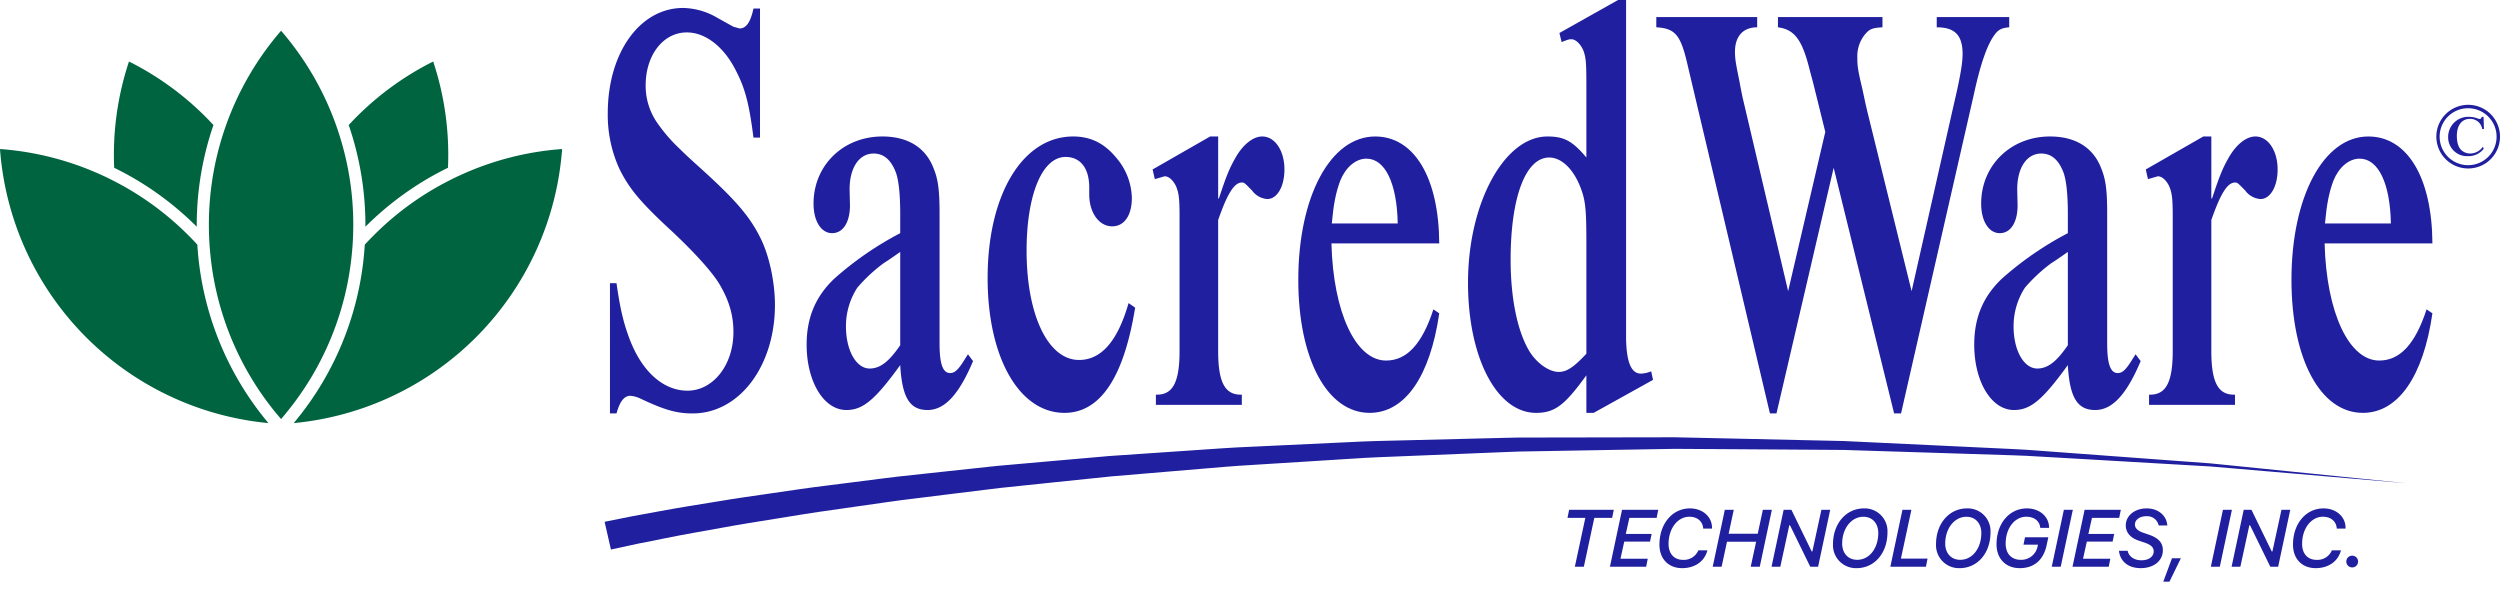 <svg xmlns="http://www.w3.org/2000/svg" viewBox="0 0 878.147 212.185"><defs><style>.a{fill:#1f1fa0;}.b{fill:#006440;}</style></defs><title>sacredware-logoArtboard 4 copy 4</title><path class="a" d="M266.959,48.34h-2.3c-1.407-11.187-2.814-16.98-5.885-22.972-4.221-8.789-10.874-13.982-17.526-13.982-8.316,0-14.456,7.99-14.456,18.577a22.819,22.819,0,0,0,4.349,13.583,56.518,56.518,0,0,0,7.676,8.789c2.175,2.2,4.862,4.594,7.292,6.792,12.154,10.986,17.143,16.778,20.853,24.17,3.2,6.192,5.245,15.78,5.245,23.77,0,21.574-12.537,38.153-28.912,38.153-5.629,0-9.851-1.2-18.294-5.194a10.392,10.392,0,0,0-3.582-1c-2.175,0-3.71,2-4.862,6.193h-2.3V99.477h2.3c1.28,8.989,2.431,13.982,4.734,19.975,4.349,11.186,11.769,17.777,20.213,17.777,8.955,0,16.119-8.988,16.119-20.574,0-5.992-1.535-11.186-4.989-16.978-2.559-4.2-8.316-10.587-16.12-17.979C225,71.111,221.032,66.317,217.578,59.326a45.51,45.51,0,0,1-4.094-19.576c0-21.174,11.258-36.954,26.482-36.954a24.52,24.52,0,0,1,11.9,3.4l5.757,3.2,2.175.6c2.3,0,3.838-2.2,4.861-6.991h2.3Z"/><path class="a" d="M341.8,126.843c-4.99,11.785-9.979,17.178-15.992,17.178-6.268,0-8.955-4.394-9.594-15.78-8.955,12.385-13.177,15.78-18.934,15.78-7.932,0-13.944-9.987-13.944-22.971,0-9.588,3.2-16.979,9.722-23.171A115.043,115.043,0,0,1,316.211,81.9V75.307c0-6.992-.512-11.586-1.408-14.383-1.663-4.594-4.221-6.991-7.931-6.991-5.117,0-8.444,4.994-8.444,12.585l.128,5.592c0,5.993-2.43,9.788-6.268,9.788s-6.525-4.195-6.525-10.387c0-13.383,10.363-23.571,24.179-23.571,8.827,0,15.1,3.8,17.91,10.987,1.663,3.995,2.175,7.79,2.175,15.98V120.65c0,7.192,1.151,10.387,3.71,10.387,1.663,0,2.942-1.2,5.245-4.993l1.024-1.6ZM316.211,88.49c-3.71,2.6-4.606,3.2-5.885,4a56.02,56.02,0,0,0-9.211,8.589,24.9,24.9,0,0,0-3.966,13.584c0,8.389,3.582,14.781,8.316,14.781,3.71,0,6.78-2.4,10.746-8.189Z"/><path class="a" d="M398.724,108.065c-3.965,24.571-12.281,36.956-24.818,36.956-15.863,0-26.993-19.376-26.993-47.342,0-29.364,12.281-49.739,30.063-49.739,6.141,0,11,2.4,15.224,7.591a22.371,22.371,0,0,1,5.373,13.983c0,6.192-2.687,9.987-6.908,9.987-4.606,0-8.06-4.794-8.06-11.186v-2c.128-7.19-3.07-11.185-8.315-11.185-8.188,0-13.689,13.183-13.689,32.959,0,22.572,7.548,38.352,18.422,38.352,7.8,0,13.561-6.591,17.4-19.975Z"/><path class="a" d="M427.891,69.713h.256c2.558-7.79,3.71-10.586,5.757-14.182,2.686-4.794,6.268-7.591,9.466-7.591,4.478,0,7.8,5,7.8,11.586,0,5.993-2.559,10.387-6.013,10.387a7.252,7.252,0,0,1-5.373-3c-2.558-2.6-2.686-2.8-3.582-2.8-2.686,0-5.117,3.995-8.315,13.184v45.943c0,11.187,2.431,15.581,8.315,15.381v3.6H406.015v-3.6c5.885.2,8.315-4.194,8.315-15.381V76.105c0-6.392-.256-8.389-1.279-10.787-1.023-2-2.431-3.395-3.966-3.395l-3.454,1-.767-3.4L425.076,47.94h2.815Z"/><path class="a" d="M505.545,110.063c-3.2,22.173-12.026,34.958-24.435,34.958-14.968,0-25.074-18.977-25.074-46.743,0-29.164,11.258-50.338,26.993-50.338,13.689,0,22.388,14.382,22.516,37.554H467.677c.64,24.369,8.572,41.149,19.19,41.149,7.292,0,12.665-5.793,16.631-17.978ZM490.961,78.5c-.256-13.983-4.35-22.773-11-22.773-3.71,0-7.292,3-9.211,7.791-1.535,4.195-2.3,7.99-2.943,14.982Z"/><path class="a" d="M559.786,145.021h-2.558V131.837c-7.548,10.387-11,13.184-17.655,13.184-13.816,0-23.922-19.376-23.922-45.745,0-27.765,12.665-51.336,27.888-51.336,5.885,0,8.827,1.6,13.689,7.391V30.162c0-7.591-.128-9.389-.768-11.586-.767-2.6-2.814-4.794-4.477-4.794-.9,0-1.408.2-3.454,1l-.768-3.2L568.358,0h2.814V118.652c.128,8.59,1.791,12.585,5.245,12.585a11.113,11.113,0,0,0,3.582-.8l.64,3Zm-2.558-59.727c0-10.587-.256-14.183-1.535-17.978-2.431-7.39-6.909-11.985-11.514-11.985-8.315,0-13.561,13.982-13.561,35.956,0,13.184,2.3,24.769,6.4,31.76,2.558,4.395,7.036,7.591,10.49,7.591,2.815,0,5.245-1.6,9.723-6.392Z"/><path class="a" d="M617.225,5.992v3.6c-4.989,0-7.8,3.2-7.8,8.589,0,2.4.255,4,1.535,10.187.767,4.2,1.151,5.993,1.407,6.991L628.1,102.273l13.049-55.931L636.8,28.764l-1.024-3.795c-2.686-10.987-5.373-14.582-11.258-15.381v-3.6h36.716v3.6c-3.454.2-4.477.6-5.885,2.2a11.978,11.978,0,0,0-2.942,8.39c0,3,.128,4.194,1.791,11.185.384,1.8.64,3,1.151,5.394.384,1.6.512,2.2.512,2.2l15.608,63.322,14.583-64.52,1.28-5.593c1.407-6.392,2.047-10.388,2.047-13.183,0-6.592-2.687-9.389-9.083-9.389v-3.6h25.458v3.6c-2.559.2-3.838.8-5.118,2.6-2.558,3.395-4.861,9.987-7.036,19.775l-.767,3.395L667.758,145.22h-2.431L644.091,58.927,624.006,145.22h-2.3L593.43,25.568l-.895-3.8c-2.3-9.587-4.222-11.785-10.746-12.184v-3.6Z"/><path class="a" d="M751.934,126.843c-4.989,11.785-9.978,17.178-15.991,17.178-6.268,0-8.955-4.394-9.6-15.78-8.955,12.385-13.176,15.78-18.933,15.78-7.932,0-13.945-9.987-13.945-22.971,0-9.588,3.2-16.979,9.723-23.171A115.062,115.062,0,0,1,726.348,81.9V75.307c0-6.992-.511-11.586-1.407-14.383-1.663-4.594-4.222-6.991-7.931-6.991-5.118,0-8.444,4.994-8.444,12.585l.128,5.592c0,5.993-2.431,9.788-6.268,9.788S695.9,77.7,695.9,71.511c0-13.383,10.362-23.571,24.179-23.571,8.827,0,15.1,3.8,17.91,10.987,1.663,3.995,2.175,7.79,2.175,15.98V120.65c0,7.192,1.151,10.387,3.71,10.387,1.663,0,2.942-1.2,5.245-4.993l1.023-1.6ZM726.348,88.49c-3.71,2.6-4.6,3.2-5.884,4a56.02,56.02,0,0,0-9.211,8.589,24.9,24.9,0,0,0-3.966,13.584c0,8.389,3.582,14.781,8.315,14.781,3.71,0,6.781-2.4,10.746-8.189Z"/><path class="a" d="M776.752,69.713h.256c2.558-7.79,3.71-10.586,5.756-14.182,2.687-4.794,6.269-7.591,9.467-7.591,4.478,0,7.8,5,7.8,11.586,0,5.993-2.559,10.387-6.013,10.387a7.252,7.252,0,0,1-5.373-3c-2.558-2.6-2.686-2.8-3.582-2.8-2.686,0-5.117,3.995-8.315,13.184v45.943c0,11.187,2.43,15.581,8.315,15.381v3.6H754.876v-3.6c5.884.2,8.315-4.194,8.315-15.381V76.105c0-6.392-.256-8.389-1.279-10.787-1.024-2-2.431-3.395-3.966-3.395l-3.454,1-.768-3.4L773.937,47.94h2.815Z"/><path class="a" d="M854.405,110.063c-3.2,22.173-12.025,34.958-24.435,34.958-14.967,0-25.074-18.977-25.074-46.743,0-29.164,11.258-50.338,26.993-50.338,13.689,0,22.388,14.382,22.516,37.554H816.538c.639,24.369,8.571,41.149,19.189,41.149,7.292,0,12.665-5.793,16.631-17.978ZM839.821,78.5c-.256-13.983-4.35-22.773-11-22.773-3.71,0-7.292,3-9.211,7.791-1.535,4.195-2.3,7.99-2.942,14.982Z"/><path class="b" d="M197.448,52.347a104.367,104.367,0,0,1-94.266,96.269c.223-.267.447-.533.66-.81a107.555,107.555,0,0,0,24.285-61.864c1.034-1.118,2.088-2.226,3.164-3.291a103.488,103.488,0,0,1,27.428-19.706c.351-.191.713-.372,1.107-.554.331-.17.672-.33,1.012-.479l.043-.011A103.778,103.778,0,0,1,197.448,52.347Z"/><path class="b" d="M94.266,148.616A104.392,104.392,0,0,1,0,52.347a104.139,104.139,0,0,1,36.62,9.565c.341.149.682.309,1.044.5.362.16.724.341,1.1.543A103.663,103.663,0,0,1,66.167,82.651c1.215,1.214,2.227,2.269,3.153,3.291a107.645,107.645,0,0,0,24.286,61.853C93.819,148.073,94.042,148.349,94.266,148.616Z"/><path class="b" d="M74.976,43.922a108.256,108.256,0,0,0-5.869,35.256v.458a108.332,108.332,0,0,0-29-20.706,103.846,103.846,0,0,1,5.2-37.323A103.383,103.383,0,0,1,74.976,43.922Z"/><path class="b" d="M157.355,58.93a108.332,108.332,0,0,0-29,20.706v-.458a108.229,108.229,0,0,0-5.869-35.256,103.4,103.4,0,0,1,29.675-22.315A103.846,103.846,0,0,1,157.355,58.93Z"/><path class="b" d="M124.091,78.987c0,1.746-.054,3.589-.15,5.5-.01.373-.032.745-.064,1.118l-.031.575c-.032.554-.086,1.119-.139,1.673l-.011.117a103.587,103.587,0,0,1-23.135,57.028c-.415.543-.863,1.076-1.352,1.63l-.182.213c-.053.074-.117.138-.17.2l-.106.117c0,.011-.011.022-.022.032-.01-.01-.021-.021-.021-.032l-.085-.085-.192-.224-.2-.244c-.32-.363-.629-.746-.938-1.108l-.415-.49A103.772,103.772,0,0,1,73.762,87.944c-.053-.585-.107-1.182-.149-1.746l-.032-.586c-.032-.384-.053-.756-.064-1.151-.1-1.885-.149-3.717-.149-5.474a104.244,104.244,0,0,1,5.464-33.361c.128-.394.266-.767.405-1.172.1-.277.192-.543.287-.809l.107-.3A103.976,103.976,0,0,1,98.729,10.8a103.938,103.938,0,0,1,19.1,32.551l.107.3c.1.266.192.532.3.841.128.373.266.746.394,1.161A103.694,103.694,0,0,1,124.091,78.987Z"/><path class="a" d="M878.147,48.02a11.179,11.179,0,1,1-11.2-11.2A11.175,11.175,0,0,1,878.147,48.02Zm-21.2,0a10,10,0,1,0,10-10A9.971,9.971,0,0,0,856.947,48.02Zm15.563-2.687h-.6a4.276,4.276,0,0,0-4.33-3.583c-2.836,0-4.591,2.276-4.591,5.972,0,2.313.523,3.956,1.531,4.964a4.53,4.53,0,0,0,3.135,1.231,5.42,5.42,0,0,0,4.478-2.389l.3.709a6.713,6.713,0,0,1-5.561,2.613,6.631,6.631,0,0,1-6.942-6.718,7.067,7.067,0,0,1,7.39-7.091,7.8,7.8,0,0,1,3.023.6,1.994,1.994,0,0,0,.672.149c.373,0,.56-.186.709-.746h.635Z"/><path class="a" d="M212.372,183.281c6.619-1.387,13.1-2.612,19.66-3.766,6.534-1.221,13.088-2.238,19.636-3.312,6.542-1.113,13.108-2.026,19.668-2.983s13.115-1.949,19.695-2.735l19.718-2.508c3.283-.444,6.579-.772,9.871-1.133l9.878-1.07,19.755-2.118L370.04,161.9l19.786-1.731,19.813-1.353,19.811-1.352c3.3-.257,6.608-.369,9.913-.534l9.917-.466,19.831-.933,9.915-.466c3.3-.158,6.614-.185,9.921-.284l39.686-.987c1.653-.033,3.306-.1,4.96-.1l4.962-.009,9.924-.017,19.845-.035,19.842-.034,19.839.431,39.669.888,39.632,1.875,19.812.943c3.3.121,6.6.393,9.9.635l9.89.731,39.557,2.924,9.887.731,9.866.994,19.729,2,39.45,4-39.507-3.382-19.75-1.69-9.874-.838-9.895-.575-39.573-2.3L716.9,160.4c-3.3-.19-6.593-.41-9.9-.478l-19.808-.63-39.608-1.249-39.624-.262-19.808-.119L568.352,158l-19.8.347-9.9.173-4.95.087c-1.65.032-3.3.124-4.948.183L489.175,160.4c-3.3.151-6.6.23-9.89.44l-9.881.621-19.76,1.241-9.879.62c-3.292.217-6.588.38-9.874.688l-19.725,1.66-19.723,1.659-19.685,2.036-19.68,2.058-19.636,2.419-9.815,1.22c-3.271.411-6.546.788-9.805,1.282l-19.575,2.8c-6.533.885-13.03,1.982-19.535,3.027s-13.014,2.063-19.484,3.271c-6.478,1.167-12.97,2.279-19.409,3.588-6.443,1.238-12.926,2.572-19.223,3.994Z"/><path class="a" d="M553.177,199.08l3.689-17.185H550.6l.569-2.829h15.687l-.569,2.829h-6.269l-3.676,17.185Z"/><path class="a" d="M578.231,199.08H565.5l4.257-20.014h12.72l-.569,2.829h-9.57l-1.263,5.659h9.072l-.556,2.691h-9.057l-1.331,6.006h9.584Z"/><path class="a" d="M598.264,185.584c-.181-2.468-2.081-4.077-4.869-4.077-4.105,0-7.3,4.133-7.3,9.528,0,3.455,1.956,5.618,5.063,5.618a5.5,5.5,0,0,0,5.4-3.342h3.176c-.957,3.842-4.355,6.255-8.877,6.255-4.786,0-7.962-3.26-7.962-8.253,0-7.379,4.55-12.733,10.722-12.733,4.425,0,7.74,2.912,7.74,6.8a2.232,2.232,0,0,1-.014.306H598.25C598.264,185.668,598.264,185.64,598.264,185.584Z"/><path class="a" d="M614.953,199.08l1.9-8.78H606.617l-1.886,8.78H601.6l4.258-20.014H609l-1.8,8.405h10.222l1.8-8.405h3.163L618.13,199.08Z"/><path class="a" d="M622.266,199.08l4.258-20.014h2.719l7.129,14.633h.236l3.176-14.633h3.093l-4.258,20.014h-2.746l-7.13-14.577h-.235l-3.163,14.577Z"/><path class="a" d="M643.852,191.188c0-7.31,4.646-12.608,10.874-12.608a8,8,0,0,1,8.266,8.377c0,7.366-4.6,12.609-10.832,12.609A8.054,8.054,0,0,1,643.852,191.188Zm3.231-.249c0,3.412,2.109,5.7,5.271,5.7,4.244,0,7.407-4.008,7.407-9.418,0-3.412-2.109-5.7-5.215-5.7C650.315,181.521,647.083,185.6,647.083,190.939Z"/><path class="a" d="M676.492,199.08H664l4.258-20.014H671.4l-3.689,17.157h9.362Z"/><path class="a" d="M680.047,191.188c0-7.31,4.647-12.608,10.875-12.608a8,8,0,0,1,8.266,8.377c0,7.366-4.6,12.609-10.832,12.609A8.055,8.055,0,0,1,680.047,191.188Zm3.232-.249c0,3.412,2.108,5.7,5.271,5.7,4.244,0,7.407-4.008,7.407-9.418,0-3.412-2.109-5.7-5.216-5.7C686.511,181.521,683.279,185.6,683.279,190.939Z"/><path class="a" d="M718.929,191.368c-1.1,5.34-4.438,8.2-9.5,8.2-4.868,0-8.128-3.329-8.128-8.35,0-7.351,4.494-12.636,10.694-12.636,4.258,0,7.532,2.691,7.74,6.353a4.153,4.153,0,0,1,.014.485h-3.094c-.166-2.358-2.094-3.911-4.882-3.911-4.133,0-7.268,4.05-7.268,9.432,0,3.522,2.025,5.7,5.3,5.7a5.853,5.853,0,0,0,5.923-4.73l.125-.583h-5.091l.541-2.607h8.184Z"/><path class="a" d="M720.694,199.08l4.258-20.014H728.1l-4.259,20.014Z"/><path class="a" d="M740.715,199.08H727.982l4.258-20.014h12.719l-.569,2.829h-9.57l-1.262,5.659h9.071l-.555,2.691h-9.057l-1.332,6.006h9.585Z"/><path class="a" d="M747.363,193.463c.4,2.039,2.3,3.343,4.813,3.343,2.58,0,4.328-1.263,4.328-3.135,0-1.442-.971-2.345-3.413-3.148l-1.969-.666c-2.8-.944-4.425-2.858-4.425-5.284,0-3.441,3.135-5.993,7.351-5.993,4.023,0,6.991,2.469,7.241,5.993h-3.038a4.111,4.111,0,0,0-4.355-3.247c-2.288,0-3.981,1.235-3.981,2.914,0,1.275.944,2.218,3.024,2.926l1.9.652c3.329,1.137,4.882,2.843,4.882,5.423,0,3.773-3.176,6.325-7.795,6.325-4.258,0-7.2-2.3-7.628-6.1Z"/><path class="a" d="M759.878,204.31l3.052-8.226h3.12l-4.008,8.226Z"/><path class="a" d="M776.577,199.08l4.258-20.014h3.149l-4.259,20.014Z"/><path class="a" d="M783.865,199.08l4.258-20.014h2.718l7.13,14.633h.236l3.176-14.633h3.093l-4.258,20.014h-2.747L790.342,184.5h-.235l-3.163,14.577Z"/><path class="a" d="M820.805,185.584c-.181-2.468-2.081-4.077-4.869-4.077-4.105,0-7.3,4.133-7.3,9.528,0,3.455,1.956,5.618,5.063,5.618a5.5,5.5,0,0,0,5.4-3.342h3.176c-.957,3.842-4.355,6.255-8.877,6.255-4.786,0-7.962-3.26-7.962-8.253,0-7.379,4.55-12.733,10.722-12.733,4.425,0,7.74,2.912,7.74,6.8a2.232,2.232,0,0,1-.014.306h-3.093C820.805,185.668,820.805,185.64,820.805,185.584Z"/><path class="a" d="M824.165,197.291a2.041,2.041,0,0,1,2.039-2.108,2.067,2.067,0,1,1-2.039,2.108Z"/></svg>
